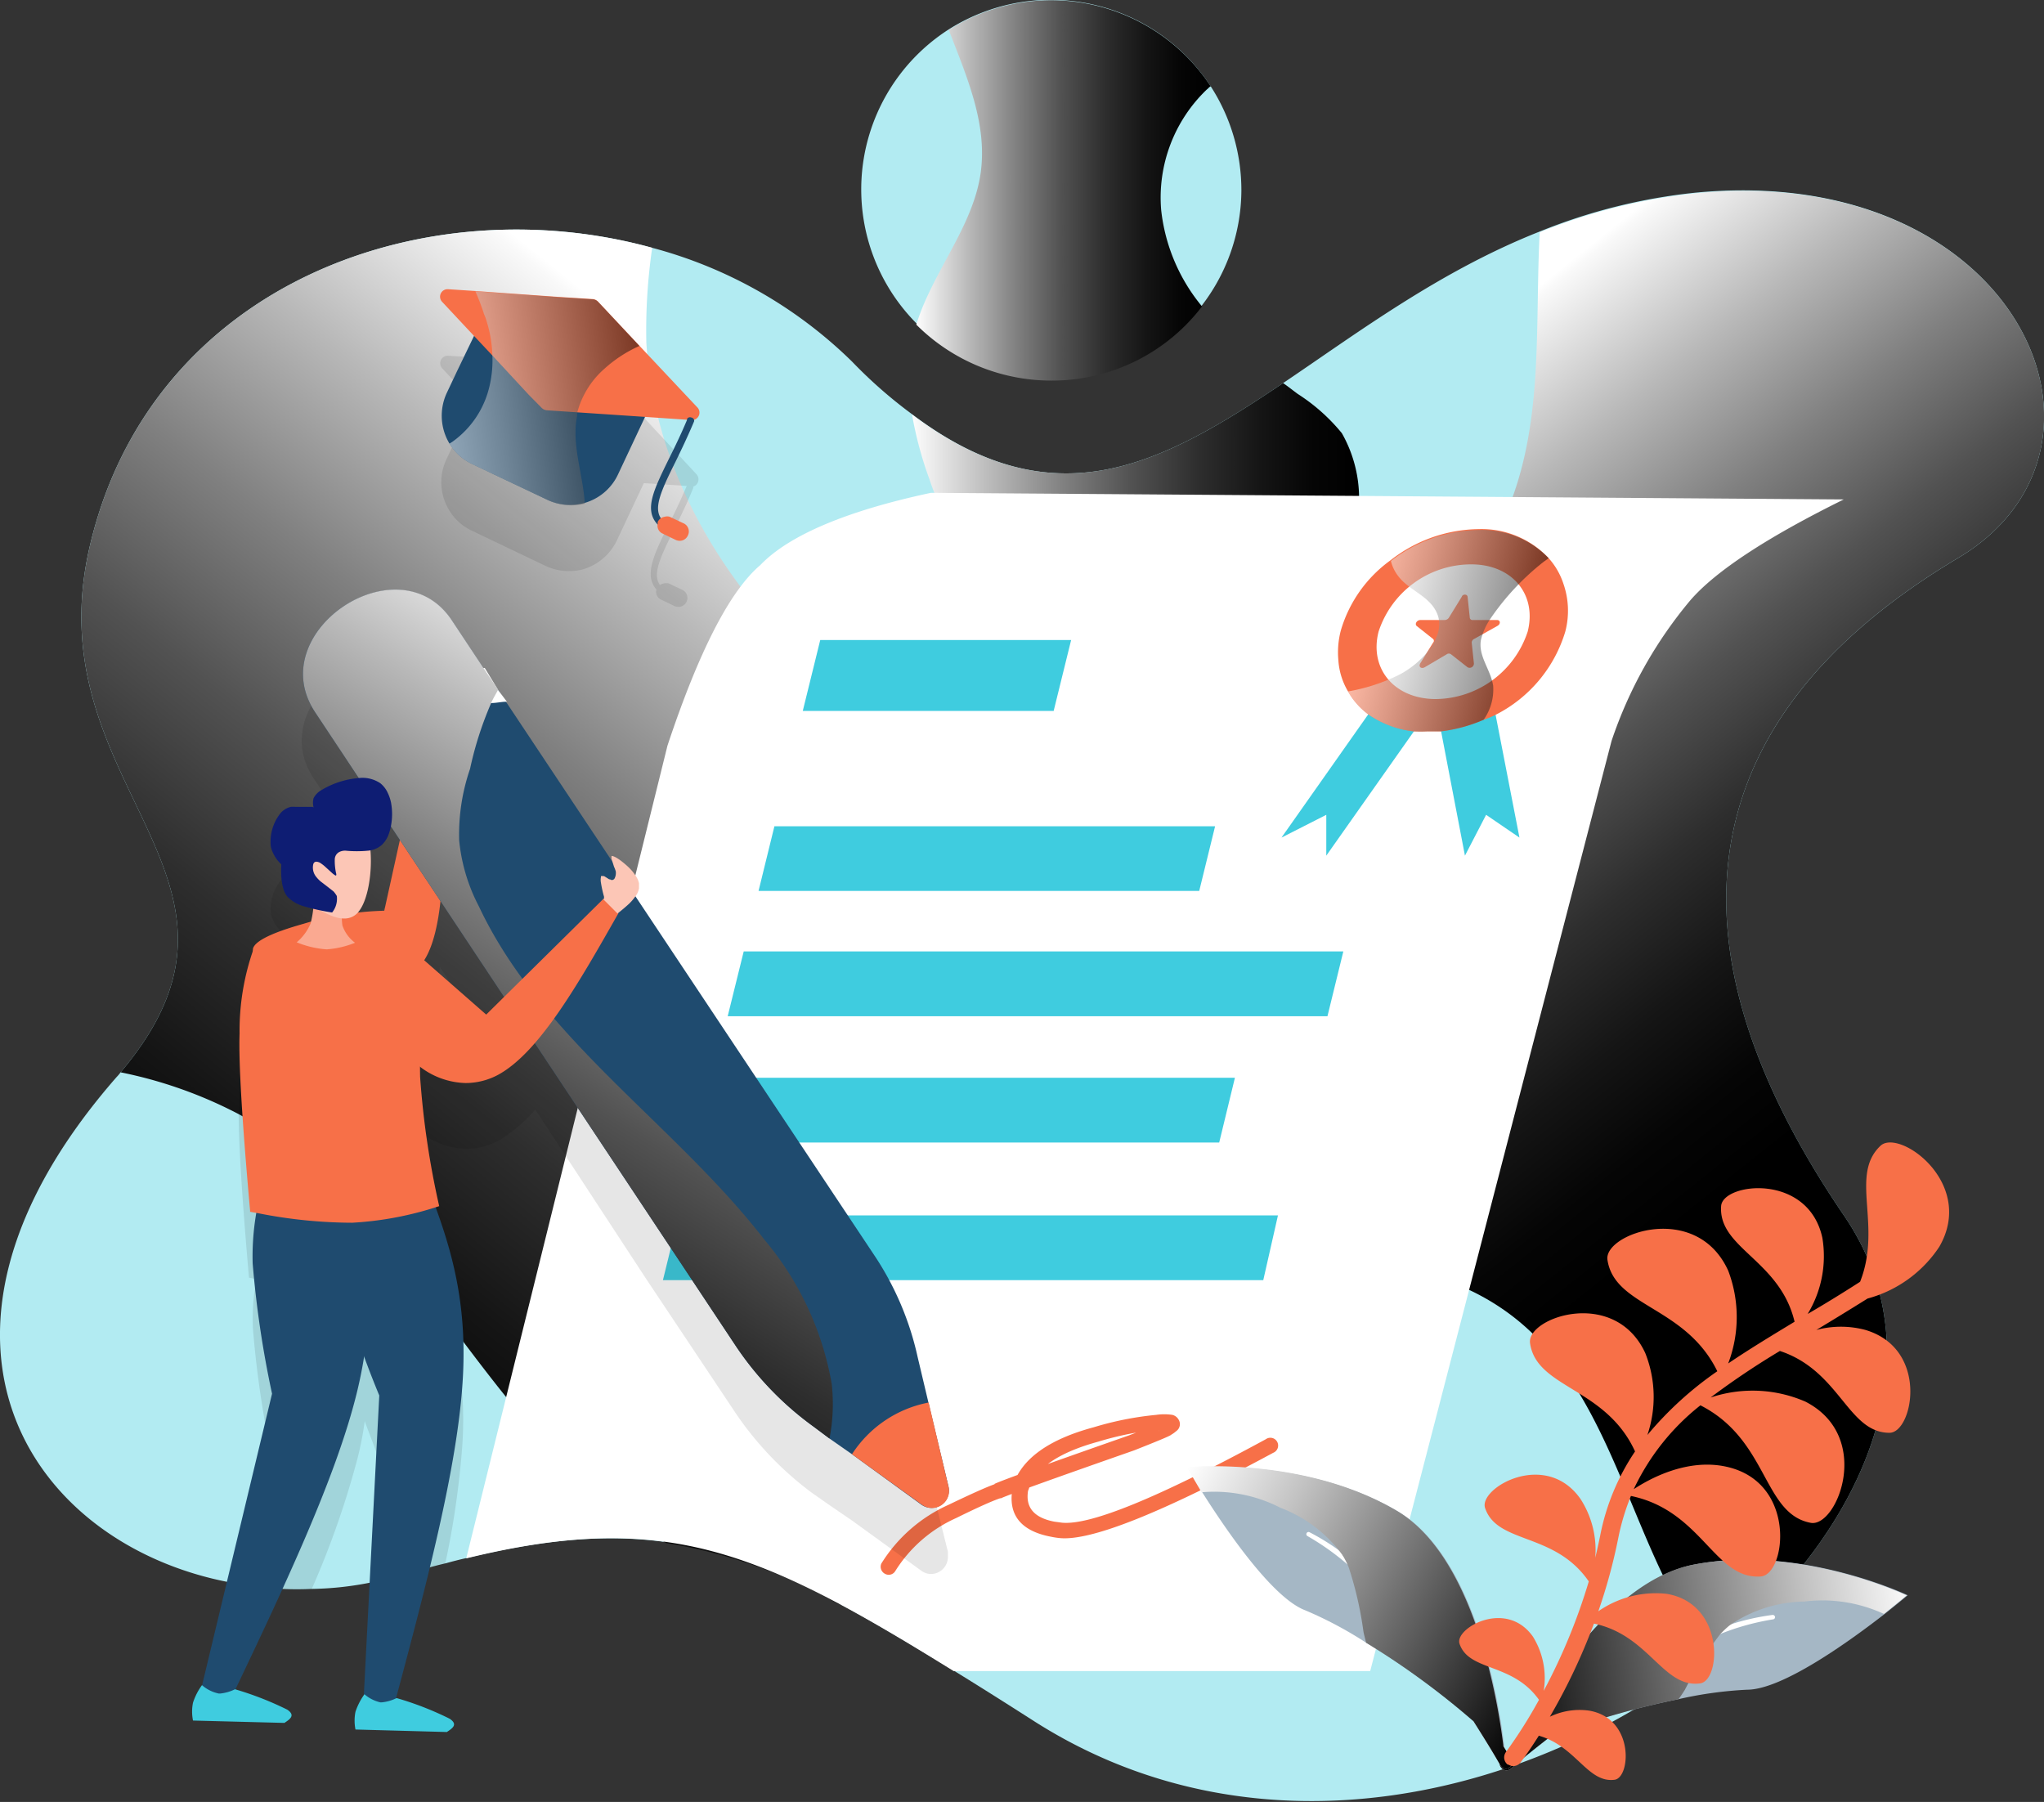 <svg xmlns="http://www.w3.org/2000/svg" xmlns:xlink="http://www.w3.org/1999/xlink" viewBox="0 0 139.15 122.67"><rect x="0" y="0" width="139.15" height="122.67" fill="#333333" stroke="none"/><defs><style>.cls-1{isolation:isolate;}.cls-2{fill:#b2ebf2;}.cls-11,.cls-12,.cls-14,.cls-16,.cls-17,.cls-3,.cls-4,.cls-5,.cls-6{mix-blend-mode:overlay;}.cls-3{fill:url(#linear-gradient);}.cls-4{fill:url(#linear-gradient-2);}.cls-5{fill:url(#linear-gradient-3);}.cls-6{fill:url(#linear-gradient-4);}.cls-7{fill:#fff;}.cls-8{fill:#3fccdf;}.cls-9{fill:#f77048;}.cls-10{fill:#a5b7c5;}.cls-11{fill:url(#linear-gradient-5);}.cls-12{fill:url(#linear-gradient-6);}.cls-13{opacity:0.1;}.cls-14,.cls-16{opacity:0.5;}.cls-14{fill:url(#linear-gradient-7);}.cls-15{fill:#1f4b6f;}.cls-16{fill:url(#linear-gradient-8);}.cls-17{fill:url(#linear-gradient-9);}.cls-18{fill:#faa991;}.cls-19{fill:#fcc6b6;}.cls-20{fill:#0e1d73;}</style><linearGradient id="linear-gradient" x1="76.34" y1="42.15" x2="111.32" y2="86" gradientUnits="userSpaceOnUse"><stop offset="0" stop-color="#fff"/><stop offset="0.01" stop-color="#f9f9f9"/><stop offset="0.18" stop-color="#b8b8b8"/><stop offset="0.34" stop-color="gray"/><stop offset="0.49" stop-color="#525252"/><stop offset="0.64" stop-color="#2e2e2e"/><stop offset="0.78" stop-color="#151515"/><stop offset="0.9" stop-color="#050505"/><stop offset="1"/></linearGradient><linearGradient id="linear-gradient-2" x1="66.23" y1="41.05" x2="19.15" y2="99.7" xlink:href="#linear-gradient"/><linearGradient id="linear-gradient-3" x1="62.38" y1="12.96" x2="82.43" y2="12.96" xlink:href="#linear-gradient"/><linearGradient id="linear-gradient-4" x1="62.08" y1="34.58" x2="92.5" y2="34.58" xlink:href="#linear-gradient"/><linearGradient id="linear-gradient-5" x1="-207.16" y1="187.13" x2="-178.09" y2="187.13" gradientTransform="matrix(-0.99, 0.14, 0.14, 0.99, -100.57, -46.59)" gradientUnits="userSpaceOnUse"><stop offset="0" stop-color="#fff"/><stop offset="0.26" stop-color="#c2c2c2"/><stop offset="0.85" stop-color="#292929"/><stop offset="1"/></linearGradient><linearGradient id="linear-gradient-6" x1="179.7" y1="61.37" x2="208.7" y2="61.37" gradientTransform="translate(-50.22 -36.63) rotate(27.88)" xlink:href="#linear-gradient-5"/><linearGradient id="linear-gradient-7" x1="78.2" y1="36.72" x2="89.51" y2="36.72" gradientTransform="matrix(1, 0, -0.23, 0.9, 23.14, 9.77)" xlink:href="#linear-gradient-5"/><linearGradient id="linear-gradient-8" x1="6.61" y1="-11.21" x2="20.34" y2="-11.21" gradientTransform="translate(25.29 39.88) rotate(-8.04)" xlink:href="#linear-gradient-5"/><linearGradient id="linear-gradient-9" x1="52.67" y1="48.7" x2="21.1" y2="99.1" xlink:href="#linear-gradient"/></defs><title>fgjx</title><g class="cls-1"><g id="Layer_2" data-name="Layer 2"><g id="Layer_1-2" data-name="Layer 1"><path class="cls-2" d="M133.28,38c-12.62,7.53-23.93,21-7.76,44.73,6.62,9.67,1.4,21.72-9,30-11.91,9.57-30.66,14.22-46,4.52-2-1.28-3.85-2.45-5.59-3.52-2.88-1.77-5.46-3.31-7.83-4.59h0a34.44,34.44,0,0,0-11.71-4.15c-4-.57-8.21-.23-13.6,1.07-.46.1-1,.24-1.47.37-.87.2-1.77.47-2.71.74-.74.2-1.47.4-2.21.53a22,22,0,0,1-4.22.47,21.43,21.43,0,0,1-4.68-.3C2.28,105.69-7.73,91.23,7.94,73.32A2.68,2.68,0,0,0,8.21,73c11.32-13.39-6-19.35-2.08-35.89C10.35,19.25,29,12.62,44.4,16.87A30.64,30.64,0,0,1,58,24.61a31.84,31.84,0,0,0,4.12,3.61C71.75,35.49,79,31.7,87.35,26.08h0c5.16-3.48,10.68-7.63,17.45-10.31a38.72,38.72,0,0,1,10.58-2.65C137.3,11,145.94,30.5,133.28,38Z"/><path class="cls-2" d="M84.51,13A12.94,12.94,0,1,1,64.59,2,13,13,0,0,1,82.43,5.89,13,13,0,0,1,84.51,13Z"/><path class="cls-3" d="M133.28,38c-12.62,7.53-23.93,21-7.76,44.73,6.62,9.67,1.4,21.72-9,30-5.52-6.93-6.36-17.45-13.39-23-3.91-3.08-8.77-3.92-13.82-3.88a91,91,0,0,0-10.48.8c-6.76.74-13.56,1.14-20.39,1.24-5.72.07-11.55,0-17.07-1.51S30.54,82,27.19,77.33c-2-2.84-3.25-6.42-2.44-9.84s3.61-6.16,6.79-7.73S38.27,57.62,41.75,57C49.86,55.67,58,54.3,66.06,53l4.32-.7c6.39-1.07,12.89-2.18,18.78-4.86s11.31-7.13,13.66-13.19c2.27-5.89,1.67-12.28,2-18.44a38.72,38.72,0,0,1,10.58-2.65C137.3,11,145.94,30.5,133.28,38Z"/><path class="cls-4" d="M89.33,85.94a27.45,27.45,0,0,1-.1,3.28c-.44,5-2.31,10-5.93,13.49a23.12,23.12,0,0,1-7.23,4.42,36,36,0,0,1-19,2.07h0a34.44,34.44,0,0,0-11.71-4.15,28.8,28.8,0,0,1-4-2.78C31.81,94.51,27,81.59,16.14,75.79A30.1,30.1,0,0,0,8.21,73c11.32-13.39-6-19.35-2.08-35.89C10.35,19.25,29,12.62,44.4,16.87A38.92,38.92,0,0,0,44,23.3C44.8,36.19,54.48,46.87,66,53h0a43.17,43.17,0,0,0,4.18,2c3.89,1.64,8,3,11.09,5.79,3.71,3.45,5.25,8.61,6.36,13.56A57.39,57.39,0,0,1,89.33,85.94Z"/><path class="cls-5" d="M66.76,11.78c.47-3.34-.93-6.52-2.17-9.74A13,13,0,0,1,82.43,5.89c-.1,0-.17.14-.27.2a10.18,10.18,0,0,0-3.11,8.21,12.37,12.37,0,0,0,2.78,6.56,12.84,12.84,0,0,1-10.25,5.05,13,13,0,0,1-9.2-3.81C63.48,18.51,66.23,15.47,66.76,11.78Z"/><path class="cls-6" d="M92.47,34.92a8.69,8.69,0,0,1-1.67,5.15c-1.57,1.84-4.19,2.38-6.56,2.68A29.15,29.15,0,0,1,74,42.52a14.42,14.42,0,0,1-8.5-5.39,17.85,17.85,0,0,1-2.21-4.46,25.44,25.44,0,0,1-1.2-4.45C71.75,35.49,79,31.7,87.35,26.08h0c.34.23.67.5,1,.74a12.73,12.73,0,0,1,3,2.67A9,9,0,0,1,92.47,34.92Z"/><path class="cls-7" d="M125.52,34c-5.23,2.58-8.74,4.89-10.45,6.87a29.48,29.48,0,0,0-5.36,9.57L93.28,113.76l-28.36,0c-13.22-8.2-19.58-11-33.18-7.67l13.7-55.33q3.21-9.65,6.32-12.29c1.91-2,5.8-3.68,11.62-4.92Z"/><path class="cls-8" d="M55.84,43.57H72.92L71.73,48.4H54.65Z"/><path class="cls-8" d="M52.72,56.25h30l-1.08,4.4h-30Z"/><path class="cls-8" d="M50.63,64.77H91.45l-1.08,4.41H49.54Z"/><path class="cls-8" d="M48.51,73.37H84.07L83,77.78H47.43Z"/><path class="cls-8" d="M46.21,82.74H87L86,87.15H45.13Z"/><path class="cls-9" d="M60,106.44h0a10.4,10.4,0,0,1,4.58-4h0c1.56-.75,2.61-1.22,3.16-1.41l-.06,0q.71-.35,9.17-3.31h0c1.35-.52,2.11-.82,2.26-.91h0a.45.45,0,0,0-.19.62l0-.07a.36.36,0,0,0,0,.11.53.53,0,0,1,.22-.7h0a.61.61,0,0,0,.19-.12h0a.37.37,0,0,0,0,.49h0a.4.4,0,0,0,.2.19h0a3,3,0,0,0-.75,0h0a21.17,21.17,0,0,0-4,.81h0C72,98.9,70.43,100,70,101.48v-.06c-.22,1.18.37,1.9,1.78,2.17h0l.52.07h0q2.9.28,13.87-5.68a.53.53,0,1,1,.51.92h0Q75.38,105,72.17,104.71h0a5.4,5.4,0,0,1-.6-.09h0c-2.1-.39-3-1.53-2.62-3.4,0,0,0,0,0-.06h0q.87-2.75,5.52-4h0a21.62,21.62,0,0,1,4.24-.84h0a3.74,3.74,0,0,1,1.1,0h0a.67.67,0,0,1,.43.33h0a.58.58,0,0,1-.17.78h0a1.91,1.91,0,0,1-.41.28l.23-.7s0,.07,0,.11l0-.06a.51.51,0,0,1-.27.68h0c-.2.11-1,.44-2.42,1h0q-8.4,2.94-9.06,3.26l-.06,0h0c-.51.17-1.52.62-3,1.35h0a9.41,9.41,0,0,0-4.13,3.6.52.52,0,0,1-.72.18A.54.54,0,0,1,60,106.44Z"/><path class="cls-10" d="M102.57,120.06a7.37,7.37,0,0,1,3.07-1.9,54.76,54.76,0,0,1,8.65-2.49,26.89,26.89,0,0,1,4.65-.64c2.41,0,7-3.32,9.38-5.17.94-.75,1.55-1.26,1.55-1.26s-7.31-3.48-14.53-2.09c-6,1.16-10.84,9.73-12.3,12.6C102.73,119.71,102.57,120.06,102.57,120.06Z"/><path class="cls-7" d="M102.21,120.35a.45.45,0,0,0,.64.06h0c.89-.77,1.83-1.51,2.77-2.24.43-.33.86-.66,1.3-1,1.4-1,2.83-2,4.3-2.92a40.21,40.21,0,0,1,4.57-2.46c.44-.19.87-.38,1.31-.55a16.82,16.82,0,0,1,3.61-1,.15.15,0,0,0,.13-.16.16.16,0,0,0-.17-.14,16.12,16.12,0,0,0-2.85.64c-.75.24-1.48.51-2.21.8a39.56,39.56,0,0,0-4.69,2.36c-1.52.87-3,1.82-4.43,2.82-1.18.82-2.33,1.66-3.47,2.54l-.76.6A.46.46,0,0,0,102.21,120.35Z"/><path class="cls-11" d="M102.21,120.35a.45.45,0,0,0,.64.06h0c.89-.77,1.83-1.51,2.77-2.24a54.76,54.76,0,0,1,8.65-2.49c.15-.21.29-.42.43-.64a24.46,24.46,0,0,1,2.4-3.78,6.72,6.72,0,0,1,.61-.58l.11-.08a9.19,9.19,0,0,1,5-1.57,10,10,0,0,1,5.43.84c.94-.75,1.55-1.26,1.55-1.26s-7.31-3.48-14.53-2.09c-6,1.16-10.84,9.73-12.3,12.6l-.76.6A.46.46,0,0,0,102.21,120.35Z"/><path class="cls-10" d="M102.53,119.94a7.4,7.4,0,0,0-2.23-2.82A54.07,54.07,0,0,0,93,111.83a26.45,26.45,0,0,0-4.13-2.2c-2.25-.84-5.41-5.49-7-8l-1-1.71s8-.77,14.34,3c5.22,3.14,6.82,12.82,7.21,16C102.5,119.56,102.53,119.94,102.53,119.94Z"/><path class="cls-7" d="M102.76,120.34a.45.45,0,0,1-.62-.16h0c-.57-1-1.2-2-1.83-3l-.88-1.37c-1-1.43-2-2.84-3-4.2a39.43,39.43,0,0,0-3.44-3.88l-1-1a17.15,17.15,0,0,0-3-2.17.15.15,0,0,1,.14-.26,15.78,15.78,0,0,1,2.46,1.57c.62.48,1.21,1,1.79,1.51a38.16,38.16,0,0,1,3.59,3.82C98,112.51,99,113.9,100,115.33c.82,1.17,1.62,2.35,2.38,3.57l.51.82A.45.45,0,0,1,102.76,120.34Z"/><path class="cls-12" d="M102.76,120.34a.45.45,0,0,1-.62-.16h0c-.57-1-1.2-2-1.83-3A54.07,54.07,0,0,0,93,111.83c-.06-.25-.13-.5-.18-.75a24.47,24.47,0,0,0-1-4.37,5.79,5.79,0,0,0-.37-.75.41.41,0,0,1-.07-.11,9.26,9.26,0,0,0-4.2-3.2,9.85,9.85,0,0,0-5.38-1.06l-1-1.71s8-.77,14.34,3c5.22,3.14,6.82,12.82,7.21,16l.51.82A.45.45,0,0,1,102.76,120.34Z"/><path class="cls-9" d="M112,92.1a8.07,8.07,0,0,1,.15,5.59,23.7,23.7,0,0,1,4.76-4.34c-2.18-4.45-7-4.36-7.48-7.59-.25-1.79,6.06-4,8.22.74a8.87,8.87,0,0,1,0,6.32c1.4-.95,2.92-1.87,4.52-2.84-1-4.21-5.21-5-5-7.88.12-1.58,5.92-2.28,6.89,2.16a7.57,7.57,0,0,1-1,5.19q1.72-1,3.57-2.19c1.52-3.85-.74-7.25,1.39-9.26,1.27-1.19,6.51,2.54,4,6.88a8.5,8.5,0,0,1-4.88,3.52c-1.2.75-2.36,1.46-3.49,2.14a6.46,6.46,0,0,1,3.35,0c4.36,1.31,3.22,7,1.63,7-2.84,0-3.35-4.21-7.46-5.57a54.43,54.43,0,0,0-4.72,3.17,9,9,0,0,1,6.46.28c4.63,2.38,2.15,8.58.36,8.25-3.27-.61-2.87-5.64-7.51-8a15.88,15.88,0,0,0-4.54,5.71c1.09-.72,3.65-2.12,6.31-1.53,4.82,1.06,4.06,7.34,2.34,7.47-3.14.24-4-4.48-8.84-5.48a15.59,15.59,0,0,0-.86,2.85,37.41,37.41,0,0,1-1.36,5,6.85,6.85,0,0,1,4.63-1.19c4,.65,3.72,5.91,2.3,6.1-2.52.34-3.48-3.3-7.23-4.07a40.69,40.69,0,0,1-3,6.34,4.67,4.67,0,0,1,2.64-.42c3.13.5,2.87,4.56,1.77,4.71-1.84.24-2.61-2.27-5.16-3-.7,1.11-1.19,1.75-1.25,1.83a.62.62,0,0,1-.82.14l-.05,0a.62.62,0,0,1-.11-.87,32.78,32.78,0,0,0,2.24-3.54c-1.8-2.55-4.77-1.91-5.41-3.82-.35-1.05,3.18-3.07,5-.48a5.35,5.35,0,0,1,.73,3.69,40.17,40.17,0,0,0,3.07-7.45c-2.32-3.38-6.23-2.52-7.06-5-.45-1.36,4.13-4,6.5-.61a6.4,6.4,0,0,1,1,4c.12-.49.23-1,.33-1.48a15.52,15.52,0,0,1,2.38-5.76c-2-4.38-6.72-4.29-7.15-7.38C103.93,89.69,109.91,87.62,112,92.1Z"/><g class="cls-13"><path d="M32.24,27.39l-1.18,2.46-.67,1.42a3.66,3.66,0,0,0,.18,3.45,3.57,3.57,0,0,0,1.56,1.41l5,2.39a3.78,3.78,0,0,0,2.55.24,3.72,3.72,0,0,0,2.33-2l1.82-3.87,2.92.19h0c-.42,1-.85,1.89-1.24,2.66-1,2-1.68,3.43-.82,4.39a.58.58,0,0,0,.32.69l.91.44a.73.73,0,0,0,.35.05.61.61,0,0,0,.17-1.16l-.91-.43a.66.66,0,0,0-.34,0,.56.56,0,0,0-.26.11c-.53-.74,0-1.86,1-3.86.39-.79.84-1.7,1.26-2.74a.16.16,0,0,0,0-.1h0a.52.52,0,0,0,.22-.85L43.5,28.07l-2.81-3a.57.57,0,0,0-.35-.18L38,24.73l-5.64-.4-1.83-.11a.51.51,0,0,0-.41.87Z"/><path d="M63.85,102.91,63.18,100l-.74-3.08a19.89,19.89,0,0,0-3-7L58.13,88,43.26,65.58c.1-.13.13-.23.2-.33l0-.2,0-.17,0-.2-.07-.2a1,1,0,0,0-.2-.37l-.17-.2a3.66,3.66,0,0,0-.33-.37c-.54-.47-.91-.7-1.11-.7,0,0,0,.1,0,.2v.07L38,57.72l-3.55-5.39-.6-.87-1-1.48-2.11-3.21c-3.65-5.46-13,.77-9.38,6.23l2.18,3.31.77,1.14h0a5.77,5.77,0,0,0-2.48.8,1.13,1.13,0,0,0-.57.57,1,1,0,0,0,0,.64h-.14l-1,0c-.2,0-.3,0-.33.07a1.07,1.07,0,0,0-.67.4,3.07,3.07,0,0,0-.67,2.31,2.38,2.38,0,0,0,.7,1.17c-.06,1.24.14,2,.54,2.34a2.51,2.51,0,0,0,1,.54l.61.17a2.83,2.83,0,0,1-.14.77c-.17.06-.33.06-.5.13C18.55,68,17.45,68.5,17.25,69h0v0a.1.1,0,0,0,0,.07v.07a17,17,0,0,0-1,5.72v.94c0,2.17.24,5.89.7,11.18l.51.1a14.37,14.37,0,0,0-.24,3.38,68.84,68.84,0,0,0,1.31,8.87l-2,8.57a21.43,21.43,0,0,0,4.68.3,60,60,0,0,0,3.15-9,22.43,22.43,0,0,0,.47-2.45c.33.91.7,1.81,1,2.72l-.44,8.26c.74-.13,1.47-.33,2.21-.53.94-.27,1.84-.54,2.71-.74a58.94,58.94,0,0,0,1.17-8.17,25.72,25.72,0,0,0-.77-8.1,32.9,32.9,0,0,0-1.07-3.51c.07,0,.14,0,.2-.07a65.08,65.08,0,0,1-1.2-7.57c0-.46-.07-.87-.07-1.23a6.59,6.59,0,0,1,0-.77,5.29,5.29,0,0,0,3.18,1.17,4.75,4.75,0,0,0,2.21-.57,10.11,10.11,0,0,0,2.48-2.11L44,87.08l6,9a22.44,22.44,0,0,0,5.25,5.53l1.14.8L58,103.51l4.72,3.42a1.11,1.11,0,0,0,1.24.06,1.15,1.15,0,0,0,.57-1c0-.13,0-.23,0-.36ZM24.45,66.52a7.09,7.09,0,0,0,.73-4.18A1.74,1.74,0,0,0,26,62a2.2,2.2,0,0,0,.44-.63,3.73,3.73,0,0,0,.17-.64l.63.94-.4,1.77-.67,3-1.07.1a7.21,7.21,0,0,0-.77.06A.48.48,0,0,0,24.45,66.52Zm8.6,7.06L28.8,69.87a9.75,9.75,0,0,0,1.14-4.05l4.35,6.56Z"/></g><polygon class="cls-8" points="97.47 48.06 96.24 49.81 90.29 58.25 90.29 55.47 87.24 57.02 93.14 48.64 94.42 46.83 97.47 48.06"/><polygon class="cls-8" points="103.44 57.02 101.17 55.47 99.73 58.25 98.11 49.81 97.77 48.06 101.47 46.83 101.81 48.63 103.44 57.02"/><path class="cls-9" d="M106.56,43a9.37,9.37,0,0,1-4.74,5.66A6.69,6.69,0,0,1,101,49a10.46,10.46,0,0,1-2.92.79c-.3,0-.63,0-.92,0a9,9,0,0,1-.91,0,6.81,6.81,0,0,1-3.12-1.17,4.93,4.93,0,0,1-1.36-1.55,4.76,4.76,0,0,1-.66-2.15,5.84,5.84,0,0,1,.17-2,9,9,0,0,1,3.4-4.79,9.91,9.91,0,0,1,6-2.11A6.25,6.25,0,0,1,105.43,38a4.88,4.88,0,0,1,1,1.73A5.59,5.59,0,0,1,106.56,43Z"/><path class="cls-7" d="M104,43a6.66,6.66,0,0,1-6.25,4.59c-2.81,0-4.55-2.05-3.9-4.59a6.64,6.64,0,0,1,6.25-4.58C102.91,38.39,104.65,40.44,104,43Z"/><path class="cls-9" d="M99.91,40.63l.15,1.43a.18.18,0,0,0,.19.15h1.67c.23,0,.26.28,0,.41l-1.57.88a.28.28,0,0,0-.16.25l.15,1.42a.29.29,0,0,1-.44.25l-1.12-.88a.25.25,0,0,0-.29,0L97,45.42c-.23.13-.44,0-.32-.25l.88-1.42a.17.17,0,0,0,0-.25l-1.11-.88c-.16-.13,0-.41.24-.41h1.66a.35.35,0,0,0,.28-.15l.88-1.43C99.57,40.43,99.89,40.43,99.91,40.63Z"/><path class="cls-14" d="M101.49,42.08a4.45,4.45,0,0,0-.67,1.47c-.2,1.13.65,2,.83,3.13A3.56,3.56,0,0,1,101,49a10.46,10.46,0,0,1-2.92.79c-.3,0-.63,0-.92,0a9,9,0,0,1-.91,0,6.81,6.81,0,0,1-3.12-1.17,4.93,4.93,0,0,1-1.36-1.55,12.55,12.55,0,0,0,3.55-1.17c1.6-.86,3-2.56,2.59-3.92S96,40.27,95.21,39.25a2.77,2.77,0,0,1-.52-1.06,9.91,9.91,0,0,1,6-2.11A6.25,6.25,0,0,1,105.43,38l-.31.22A17.33,17.33,0,0,0,101.49,42.08Z"/><path class="cls-15" d="M44.69,26.79l-.78,1.6-1.82,3.87A3.6,3.6,0,0,1,37.21,34L32.16,31.6a3.61,3.61,0,0,1-1.56-1.4,3.68,3.68,0,0,1-.18-3.46l.67-1.42,1.18-2.45L33,21.41v0l.08-.14,5.33,2.54,2.78,1.32Z"/><path class="cls-9" d="M47.25,28.58a.31.31,0,0,1-.19,0l-.23,0-2.92-.2-4.62-.31-2.08-.14a.57.57,0,0,1-.35-.18L36,26.88,33.52,24.2l-1.25-1.33-2.16-2.31a.51.51,0,0,1,.41-.87l1.83.12,5.64.4,2.38.15a.57.57,0,0,1,.35.18l2.81,3,3.94,4.19A.51.51,0,0,1,47.25,28.58Z"/><path class="cls-15" d="M47.25,28.58a.2.2,0,0,1,0,.11c-.42,1-.87,1.94-1.26,2.74-1,2-1.49,3.12-1,3.85a1.24,1.24,0,0,0,.3.31.2.2,0,0,1,0,.28.22.22,0,0,1-.14.09.18.18,0,0,1-.15-.05,1.5,1.5,0,0,1-.29-.27c-.86-1-.17-2.36.82-4.39.39-.78.82-1.66,1.24-2.66,0,0,0,0,0-.06a.22.22,0,0,1,.28-.11A.23.23,0,0,1,47.25,28.58Z"/><path class="cls-9" d="M46.82,36.47a.6.6,0,0,1-.46.34.63.63,0,0,1-.35-.05l-.91-.44a.58.58,0,0,1-.32-.68.27.27,0,0,1,0-.12.62.62,0,0,1,.47-.34.57.57,0,0,1,.34,0l.91.43A.61.61,0,0,1,46.82,36.47Z"/><path class="cls-16" d="M43.53,23.55a9,9,0,0,0-2.39,1.56,6,6,0,0,0-1.85,3,.61.61,0,0,0,0,.18c-.4,2,.41,4,.52,6A3.72,3.72,0,0,1,37.21,34L32.16,31.6a3.61,3.61,0,0,1-1.56-1.4l.19-.12a6.4,6.4,0,0,0,2.51-3.69,7.62,7.62,0,0,0,.22-2.19,8.57,8.57,0,0,0-.38-2.29,2.7,2.7,0,0,0-.18-.5v0a15.08,15.08,0,0,0-.6-1.58l5.64.4,2.38.15a.57.57,0,0,1,.35.18Z"/><path class="cls-9" d="M26.16,62l2.43-11,1.42.29c.08,1.86.13,3.66.15,5.41.07,4.72-.44,7.71-1.52,9a3.57,3.57,0,0,1-1.91,1.24,7,7,0,0,1-2.52.14,27.28,27.28,0,0,1-5.05-1.11,5.62,5.62,0,0,1-1.61-.77,1,1,0,0,1-.33-.4v-.21c.12-.52,1.27-1.09,3.44-1.7A20.62,20.62,0,0,1,26.16,62"/><path class="cls-15" d="M21.45,48.48l2.19,3.3L50.08,91.61a21.53,21.53,0,0,0,5.28,5.49l1.11.83L58,99l4.72,3.43a1.19,1.19,0,0,0,1.84-1.28L63.2,95.46l-.73-3.08a20.34,20.34,0,0,0-3-7L33.93,47l-1-1.48-2.13-3.21C27.19,36.79,17.82,43,21.45,48.48Z"/><path class="cls-9" d="M63.22,95.48A8,8,0,0,0,58,99l4.74,3.42a1.16,1.16,0,0,0,1.83-1.22Z"/><path class="cls-7" d="M33,45.47a11.78,11.78,0,0,0-5.36,2,10.72,10.72,0,0,0-3.95,4.31L25.14,54a10.46,10.46,0,0,1,3.93-4.24,12,12,0,0,1,4.37-1.9c.37,0,.69-.09,1.07-.09L33.93,47Z"/><path class="cls-17" d="M21.45,48.48l2.19,3.3L50.08,91.61a21.53,21.53,0,0,0,5.28,5.49l1.11.83a12.3,12.3,0,0,0,.15-3.73,20.76,20.76,0,0,0-4.56-9.78C45.92,76.49,36.86,70.75,32.6,61.7a12.19,12.19,0,0,1-1.34-4.48A13.7,13.7,0,0,1,32,52.34a23.7,23.7,0,0,1,1.42-4.44c.14-.35.36-.68.49-.95l-1-1.48-2.13-3.21C27.19,36.79,17.82,43,21.45,48.48Z"/><path class="cls-15" d="M24.75,115.77l2,.63c2.21-8.26,4.42-16.51,4.76-22.6s-1.21-10-2.76-14l-6.12.91a17.51,17.51,0,0,0,.3,5.72A66.74,66.74,0,0,0,25.82,95Z"/><path class="cls-15" d="M13.67,115.09l1.84,1c3.68-7.71,7.36-15.42,8.8-21.35s.63-10.07-.17-14.21L18,80.29A17.51,17.51,0,0,0,17.2,86a69.16,69.16,0,0,0,1.32,8.88Z"/><path class="cls-9" d="M17,82.49l.56.1a33.27,33.27,0,0,0,6.42.65,22.74,22.74,0,0,0,5.92-1.13,57.88,57.88,0,0,1-1.3-8.8,26.2,26.2,0,0,1,.71-6.67q-3.47-2.9-5.63-3.17a14.34,14.34,0,0,0-6.37,1,16.68,16.68,0,0,0-1,5.89q-.11,2.84.72,12.11"/><path class="cls-9" d="M28.1,64.69l5,4.38,8-7.9,1,1c-2.69,4.74-5.38,9.47-8.19,11a4.71,4.71,0,0,1-2.21.56A5.31,5.31,0,0,1,27.2,71C26.21,69,27.15,66.84,28.1,64.69Z"/><path class="cls-18" d="M20.2,64.15a3.46,3.46,0,0,0,.94-1.27,6.55,6.55,0,0,0,.21-2l2.1.25A4.5,4.5,0,0,0,23.31,63a2.44,2.44,0,0,0,.86,1.18,6.37,6.37,0,0,1-1.93.45h0A6.59,6.59,0,0,1,20.2,64.15Z"/><path class="cls-19" d="M19.8,56.21l.52,4.8c1.13.77,2.25,1.54,3.14,1.52a1.21,1.21,0,0,0,1-.53c.91-1.21,1.1-4.75.21-6.1a1.64,1.64,0,0,0-1.5-.71A10.48,10.48,0,0,0,19.8,56.21Z"/><path class="cls-19" d="M41.12,61.22l0-.18a8,8,0,0,1-.21-.95,1,1,0,0,1,0-.38c0-.07,0-.09.12-.07l.09,0,.35.22c.1,0,.15.06.17.05a.22.22,0,0,0,.2-.11.83.83,0,0,0,.08-.48A2.33,2.33,0,0,0,41.8,59l-.17-.54c0-.1,0-.16,0-.19.19,0,.57.23,1.11.72a3.89,3.89,0,0,1,.34.36l.14.19a2.08,2.08,0,0,1,.22.38l.06.2,0,.19,0,.18-.05.18a1.33,1.33,0,0,1-.19.35l-.13.17a3.28,3.28,0,0,1-.31.34q-.36.33-.78.66l-1-1"/><path class="cls-8" d="M24.81,115.34a4.48,4.48,0,0,0-.61,1.19,3.08,3.08,0,0,0,0,1.21l6.22.17c.39-.26.77-.51.2-.9A21.45,21.45,0,0,0,27,115.6a2.91,2.91,0,0,1-1,.29h-.11A2.5,2.5,0,0,1,24.81,115.34Z"/><path class="cls-8" d="M13.75,114.72a4.21,4.21,0,0,0-.61,1.19,3,3,0,0,0,0,1.22l6.22.16c.38-.25.77-.51.2-.9A21.81,21.81,0,0,0,16,115a3,3,0,0,1-1,.29h-.11A2.5,2.5,0,0,1,13.75,114.72Z"/><path class="cls-20" d="M21.29,54.93h-.12l-1.05,0a2,2,0,0,0-.33,0,1.36,1.36,0,0,0-.67.4,3.1,3.1,0,0,0-.68,2.33,2.44,2.44,0,0,0,.71,1.18c-.06,1.21.13,2,.55,2.33a2.5,2.5,0,0,0,1,.53,14.77,14.77,0,0,0,1.91.42A1.48,1.48,0,0,0,22.93,61s-.07-.14-.22-.31c0,0-.31-.25-.89-.69a2.3,2.3,0,0,1-.32-.34,1,1,0,0,1-.17-.84c.06-.17.2-.2.43-.1a2.48,2.48,0,0,1,.34.25l.55.5c.14.11.21.15.23.13a.19.19,0,0,0,0-.15,4,4,0,0,1-.09-.93A.58.58,0,0,1,23.1,58a.89.89,0,0,1,.41-.09,8,8,0,0,0,1.56,0,1.64,1.64,0,0,0,.9-.37,1.88,1.88,0,0,0,.45-.64,3.58,3.58,0,0,0,.2-.7,4.31,4.31,0,0,0,0-1.56,2.88,2.88,0,0,0-.24-.7,1.81,1.81,0,0,0-.49-.62,2.18,2.18,0,0,0-1.49-.35,5.81,5.81,0,0,0-2.47.79,1.38,1.38,0,0,0-.58.57,1.17,1.17,0,0,0,0,.64"/></g></g></g></svg>